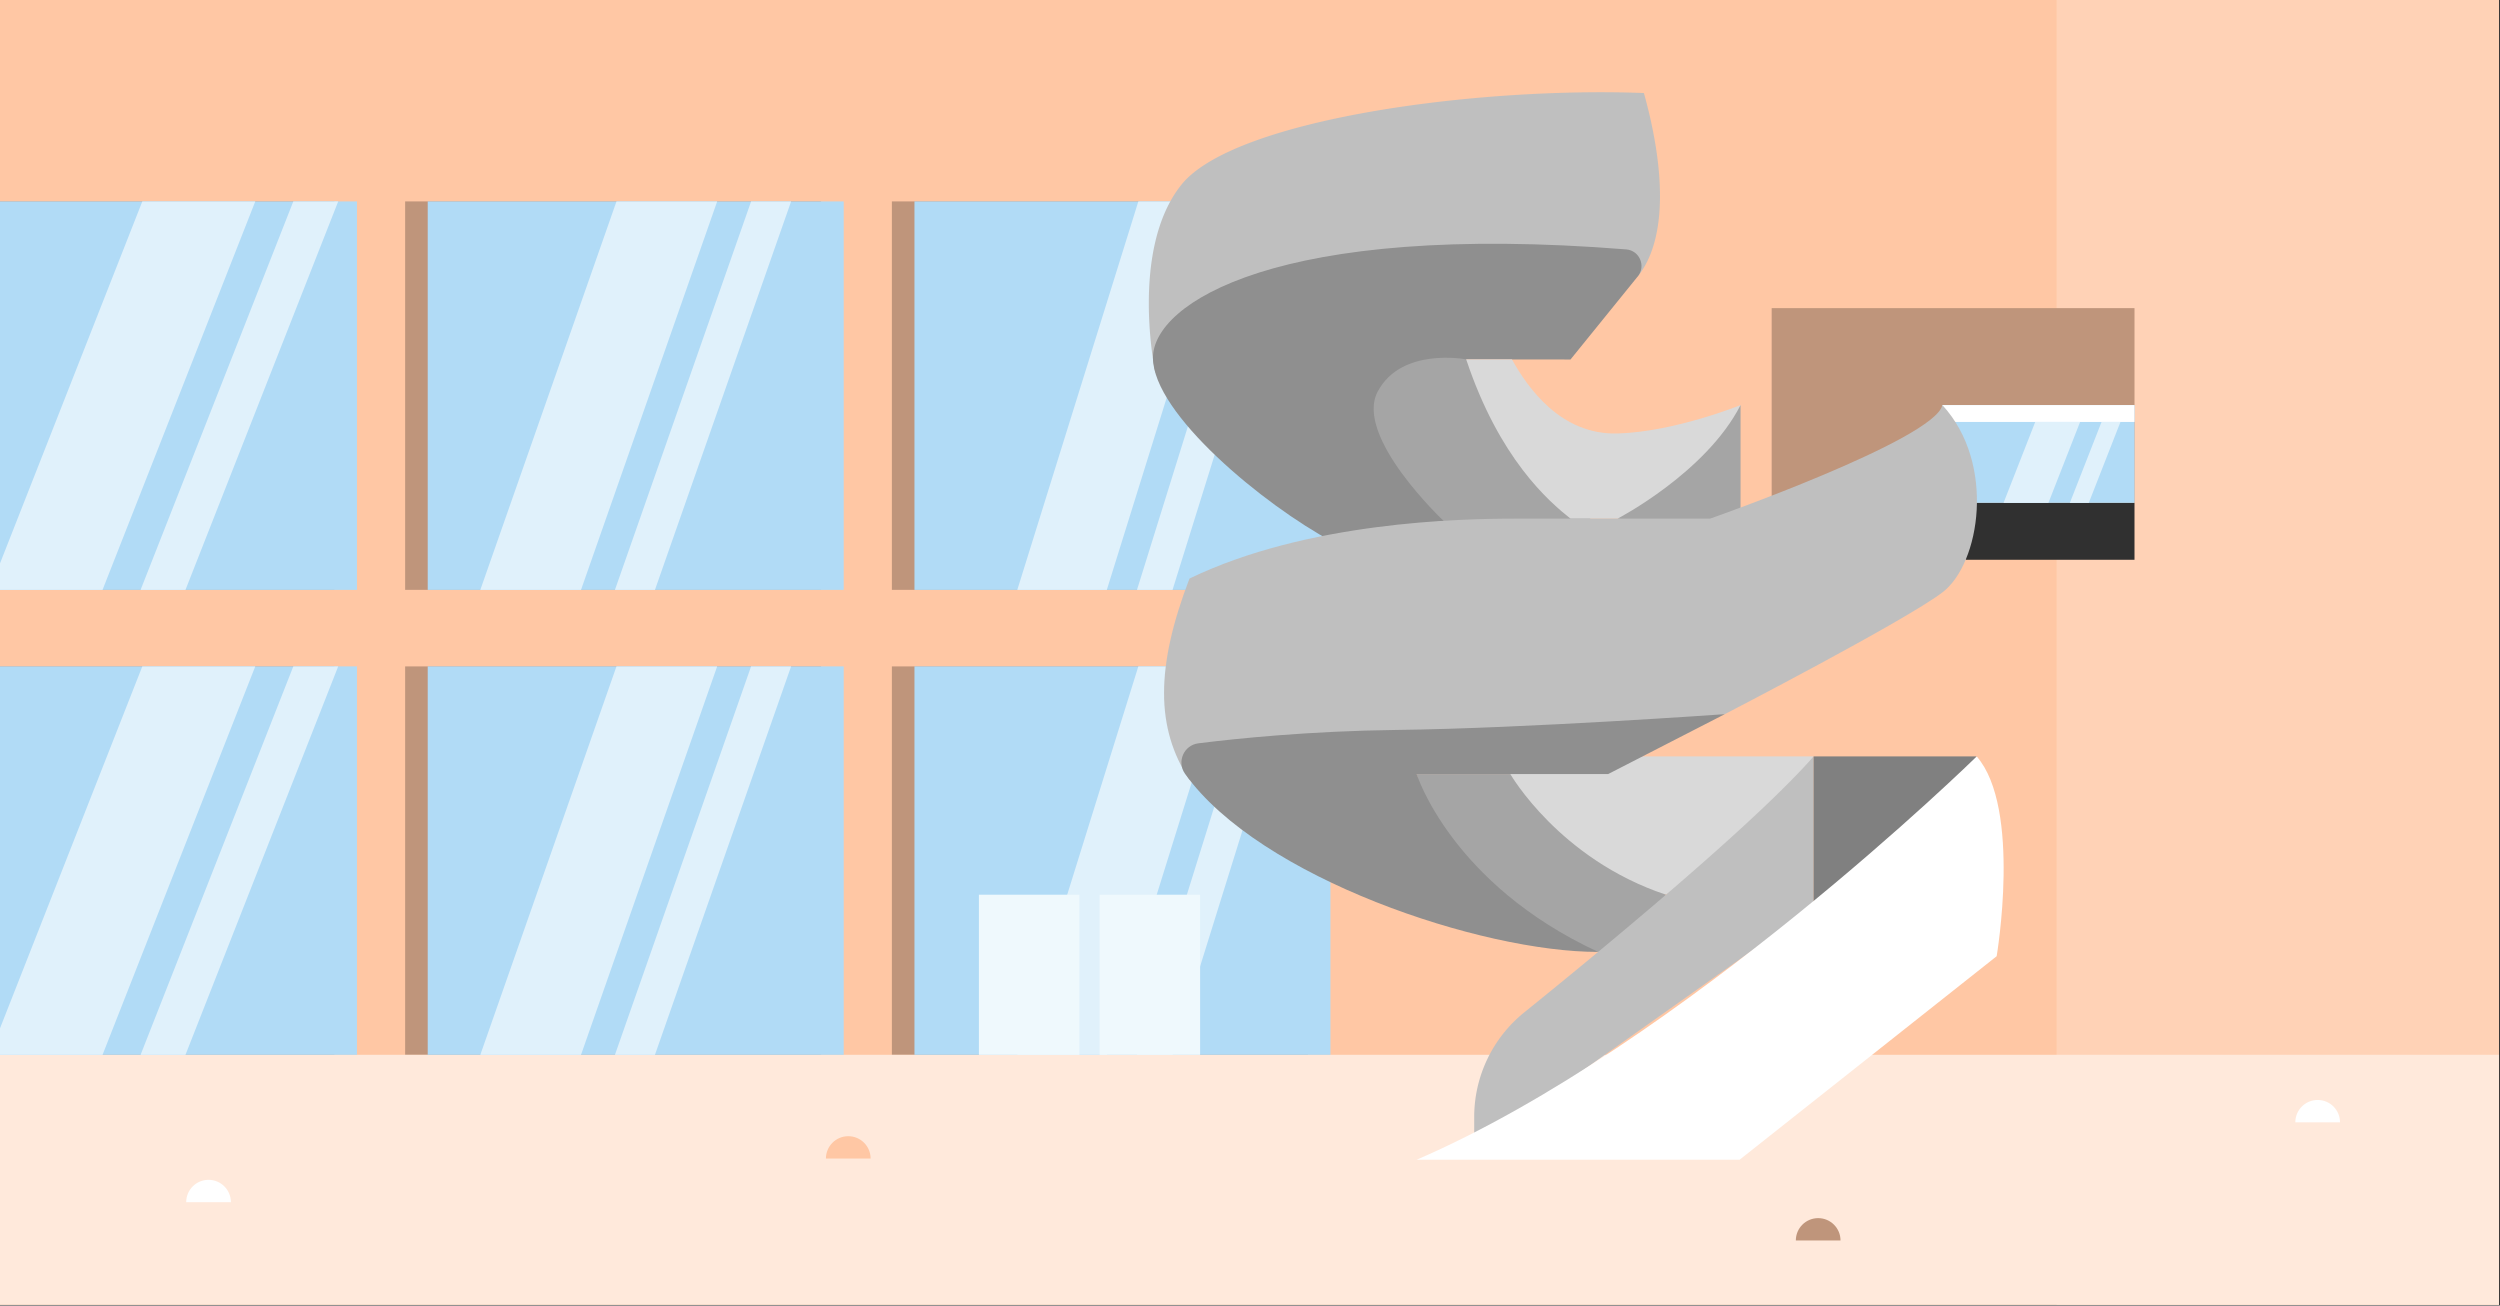 <svg width="1440" height="752" viewBox="0 0 1440 752" xmlns="http://www.w3.org/2000/svg" xmlns:xlink="http://www.w3.org/1999/xlink"><rect x="0" y="0" width="1440" height="752" fill="#333333" stroke="none"/><title>woodwards</title><defs><path id="a" d="M0 757h1486.435V.425H0z"/></defs><g fill="none" fill-rule="evenodd"><path fill="#FFC7A4" d="M-.647 751.575h1440.082V-5H-.647z"/><path fill="#BF957B" d="M513.72 339.777h239.6V116.022h-239.6zM513.72 607.585h239.6V383.83h-239.6zM233.36 339.777h239.6V116.022h-239.6zM233.36 607.585h239.6V383.83h-239.6zM-47 339.777h239.6V116.022H-47zM-47 607.585h239.6V383.83H-47z"/><path fill="#FFD2B6" d="M1184.611 751.575h254.823V-5h-254.823z"/><path fill="#BF957B" d="M1229.47 233.338v-55.855h-208.985v112.155h208.984z"/><path fill="#FFE9DB" d="M-.647 751.575h1440.082v-143.99H-.647z"/><path fill="#B1DBF6" d="M526.731 339.777h239.6V116.022h-239.6zM526.731 607.585h239.6V383.83h-239.6zM246.37 339.777h239.6V116.022h-239.6zM246.37 607.585h239.6V383.83h-239.6zM-33.99 339.777h239.6V116.022h-239.6zM-33.99 607.585h239.6V383.83h-239.6z"/><path fill="#E0F1FB" d="M585.958 607.585h51.565l69.73-223.755h-51.566zM654.892 607.585h20.491l69.73-223.755h-20.492zM276.661 607.585h58.001l78.432-223.755h-58zM354.199 607.585h23.049L455.68 383.83h-23.05zM-6.004 607.585h65.061l87.98-223.755H81.974zM80.972 607.585h25.854l87.979-223.755H168.95zM585.958 339.777h51.565l69.73-223.755h-51.566zM654.892 339.777h20.491l69.73-223.755h-20.492zM276.661 339.777h58.001l78.432-223.755h-58zM354.199 339.777h23.049l78.432-223.755h-23.05zM-6.004 339.777h65.061l87.98-223.755H81.974zM80.972 339.777h25.854l87.979-223.755H168.95z"/><g transform="translate(-47 -5.425)"><path d="M1091.633 441.129H911.731s26.49 70.102 94.876 79.644c0 0 48.987-29.866 85.026-79.644z" fill="#D9D9D9"/><path d="M1006.607 520.773c-61.496-20.43-89.652-69.477-89.652-69.477h-53.953c13.081 63.579 78.826 99.49 104.536 102.424 25.711 2.935 39.069-32.947 39.069-32.947" fill="#A5A5A5"/><path d="M896.136 666.312v-17.448a77.489 77.489 0 0 1 28.813-60.286c45.66-36.872 132.92-108.898 166.684-147.45v86.71L896.136 666.313zM990.367 164.63c17.724-22.148 15.195-63.758 3.517-105.62-97.504-3.717-236.369 15.336-266.386 52.81-30.017 37.474-15.043 108.318-15.043 108.318s143.028-63.33 277.912-55.508" fill="#BFBFBF"/><path d="M814.64 317.552c-39.506-21.127-103.536-73.854-103.536-106.07 0-31.3 71.49-78.486 272.595-62.402 7.665.613 11.507 9.574 6.668 15.55l-38.761 47.87-60.082-.077 4.612 99.91-81.495 5.22z" fill="#8F8F8F"/><path d="M878.458 305.4s-51.556-48.482-37.933-74.366c13.623-25.885 51-18.61 51-18.61 34.826 37.681 71.61 91.734 71.61 91.734s-72.628 29.29-84.677 1.243" fill="#A5A5A5"/><path d="M1049.561 238.763s-38.147 15.44-70.844 16.349c-32.698.908-51.77-26.34-60.854-42.69h-26.34c19.074 57.222 47.504 81.745 60.083 91.736h50.076s37.888-22.707 47.88-65.395" fill="#D9D9D9"/><path d="M978.717 304.158s50.863-26.34 70.844-65.395v73.569l-70.844-8.174z" fill="#A5A5A5"/><mask id="b" fill="#fff"><use xlink:href="#a"/></mask><path fill="#303030" mask="url(#b)" d="M1179.229 327.856h97.241v-32.793h-97.241z"/><path fill="#B1DBF6" mask="url(#b)" d="M1165.819 295.063h110.65v-56.3h-110.65z"/><path fill="#FFF" mask="url(#b)" d="M1165.819 248.467h110.65v-9.704h-110.65z"/><path d="M732.14 454.564c-19.543-29.607-19.512-65.029 0-115.892 67.65-32.698 155.75-34.514 187.54-34.514h112.37s129.227-45.413 133.769-65.395c30.88 33.606 21.799 91.369 0 107.9-21.798 16.532-125.34 70.119-125.34 70.119s-121.708 24.347-308.34 37.782" fill="#BFBFBF" mask="url(#b)"/><path d="M967.538 553.72c-66.83.194-195.068-42.528-237.938-102.56-4.92-6.888-.731-16.534 7.668-17.586 21.977-2.754 63.993-7.096 114.293-7.709 74.476-.909 188.917-9.083 188.917-9.083l-67.21 34.514H863s19.79 63.16 104.538 102.424" fill="#8F8F8F" mask="url(#b)"/><path d="M1185.58 441.129h-93.946V541.29s70.905-59.671 93.947-100.162" fill="gray" mask="url(#b)"/><path d="M863.002 673.42h186.02l148.05-117.21s14.483-85.246-11.491-115.082c0 0-169.518 166.228-322.58 232.292" fill="#FFF" mask="url(#b)"/><path fill="#E0F1FB" mask="url(#b)" d="M1201.045 295.063h25.846l18.244-46.596h-25.846zM1239.243 295.063h10.899l18.244-46.596h-10.9z"/><path fill="#EFF9FD" mask="url(#b)" d="M610.864 613.01h57.882v-92.237h-57.882zM680.381 613.01h57.882v-92.237h-57.882z"/><path d="M154.253 697.874c0-7.107 5.762-12.869 12.869-12.869 7.109 0 12.87 5.762 12.87 12.869h-25.74z" fill="#FFF" mask="url(#b)"/><path d="M522.728 672.746c0-7.107 5.762-12.869 12.869-12.869 7.109 0 12.87 5.762 12.87 12.87h-25.739z" fill="#FFC7A4" mask="url(#b)"/><path d="M1081.398 719.938c0-7.106 5.762-12.869 12.869-12.869s12.87 5.763 12.87 12.87h-25.74z" fill="#BF957B" mask="url(#b)"/><path d="M1369.11 651.875c0-7.107 5.761-12.869 12.868-12.869 7.11 0 12.87 5.762 12.87 12.87h-25.739z" fill="#FFF" mask="url(#b)"/></g></g></svg>